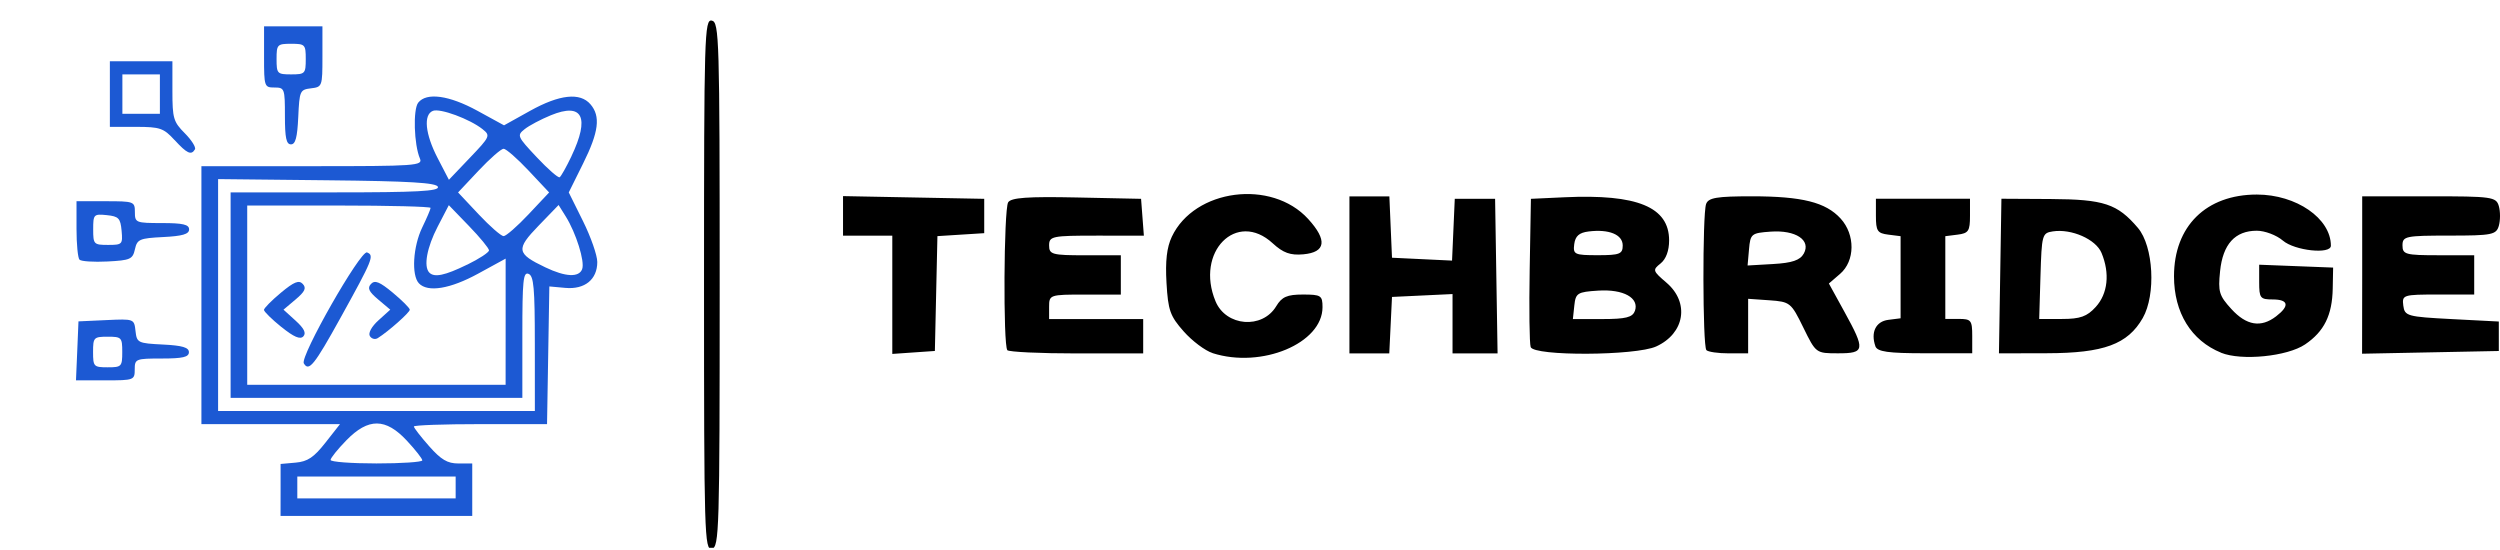 <?xml version="1.0" encoding="UTF-8" standalone="no"?>
<!-- Created with Inkscape (http://www.inkscape.org/) -->

<svg
   width="62.608mm"
   height="13.764mm"
   viewBox="0 0 62.608 13.764"
   version="1.1"
   id="svg1"
   xml:space="preserve"
   sodipodi:docname="Logo1.svg"
   inkscape:version="1.3.2 (091e20e, 2023-11-25, custom)"
   xmlns:inkscape="http://www.inkscape.org/namespaces/inkscape"
   xmlns:sodipodi="http://sodipodi.sourceforge.net/DTD/sodipodi-0.dtd"
   xmlns="http://www.w3.org/2000/svg"
   xmlns:svg="http://www.w3.org/2000/svg"><sodipodi:namedview
     id="namedview1"
     pagecolor="#ffffff"
     bordercolor="#000000"
     borderopacity="0.25"
     inkscape:showpageshadow="2"
     inkscape:pageopacity="0.0"
     inkscape:pagecheckerboard="0"
     inkscape:deskcolor="#d1d1d1"
     inkscape:document-units="mm"
     showgrid="false"
     inkscape:zoom="4.9571131"
     inkscape:cx="90.072587"
     inkscape:cy="70.706476"
     inkscape:window-width="1920"
     inkscape:window-height="1046"
     inkscape:window-x="-11"
     inkscape:window-y="-11"
     inkscape:window-maximized="1"
     inkscape:current-layer="layer1" /><defs
     id="defs1"><clipPath
       clipPathUnits="userSpaceOnUse"
       id="clipPath4"><rect
         style="fill:#6d7050;stroke-width:0.265"
         id="rect4"
         width="18.574"
         height="16.226"
         x="40.155"
         y="99.749" /></clipPath><clipPath
       clipPathUnits="userSpaceOnUse"
       id="clipPath8"><rect
         style="fill:#0000ff;stroke-width:0.265"
         id="rect9"
         width="45.635"
         height="13.504"
         x="55.527"
         y="85.445" /></clipPath></defs><g
     inkscape:label="Capa 1"
     inkscape:groupmode="layer"
     id="layer1"
     transform="translate(-38.18,-85.231)"><path
       style="fill:#000000;stroke-width:0.444"
       d="m 43.69,98.265 v -0.73 l 0.407,-0.038 c 0.322,-0.03 0.49,-0.148 0.8,-0.56 l 0.393,-0.522 h -1.866 -1.866 v -3.625 -3.625 h 2.986 c 2.803,0 2.981,-0.013 2.898,-0.215 -0.16,-0.391 -0.189,-1.381 -0.046,-1.57 0.223,-0.295 0.831,-0.208 1.595,0.228 l 0.716,0.409 0.704,-0.409 c 0.791,-0.459 1.343,-0.522 1.622,-0.184 0.279,0.338 0.227,0.777 -0.199,1.671 l -0.384,0.808 0.384,0.808 c 0.211,0.444 0.384,0.961 0.384,1.148 0,0.491 -0.338,0.777 -0.861,0.727 l -0.43,-0.041 -0.031,1.935 -0.031,1.935 H 49.074 c -0.986,0 -1.793,0.03 -1.793,0.067 0,0.037 0.185,0.286 0.411,0.553 0.321,0.379 0.493,0.486 0.786,0.486 h 0.375 v 0.737 0.737 h -2.581 -2.581 z m 4.714,-0.069 v -0.307 h -2.132 -2.132 v 0.307 0.307 h 2.132 2.132 z m -0.898,-0.763 c 0,-0.048 -0.187,-0.297 -0.416,-0.553 -0.571,-0.64 -1.036,-0.644 -1.628,-0.011 -0.234,0.25 -0.426,0.499 -0.426,0.553 0,0.054 0.556,0.098 1.235,0.098 0.679,0 1.235,-0.039 1.235,-0.087 z m 3.03,-3.279 c 0,-1.568 -0.029,-1.904 -0.168,-1.962 -0.145,-0.061 -0.168,0.177 -0.168,1.707 v 1.778 H 46.271 42.343 v -2.888 -2.888 h 2.815 c 2.202,0 2.805,-0.033 2.768,-0.154 -0.035,-0.117 -0.755,-0.162 -2.983,-0.186 l -2.937,-0.033 v 3.259 3.259 h 4.265 4.265 z m -0.786,-0.618 v -1.773 l -0.738,0.421 c -0.756,0.432 -1.358,0.535 -1.597,0.274 -0.206,-0.226 -0.16,-1.036 0.09,-1.573 0.123,-0.265 0.224,-0.512 0.224,-0.548 0,-0.037 -1.111,-0.066 -2.469,-0.066 h -2.469 v 2.519 2.519 h 3.479 3.479 z m -5.435,1.172 c -0.108,-0.191 1.53,-3.191 1.703,-3.119 0.2,0.084 0.158,0.191 -0.718,1.844 -0.704,1.328 -0.849,1.515 -0.984,1.275 z m -0.603,-1.022 c -0.259,-0.218 -0.47,-0.435 -0.47,-0.482 0,-0.047 0.205,-0.264 0.456,-0.482 0.355,-0.308 0.486,-0.363 0.589,-0.247 0.103,0.115 0.06,0.213 -0.193,0.436 l -0.326,0.287 0.326,0.309 c 0.231,0.219 0.291,0.348 0.208,0.442 -0.084,0.094 -0.255,0.018 -0.589,-0.264 z m 2.381,0.253 c -0.048,-0.085 0.048,-0.268 0.234,-0.443 l 0.316,-0.298 -0.326,-0.287 c -0.253,-0.223 -0.296,-0.321 -0.193,-0.436 0.104,-0.116 0.234,-0.061 0.589,0.247 0.251,0.218 0.456,0.432 0.456,0.477 -4e-6,0.078 -0.578,0.613 -0.862,0.798 -0.073,0.048 -0.169,0.021 -0.214,-0.058 z m 2.62,-2.005 c 0.324,-0.165 0.589,-0.346 0.589,-0.403 0,-0.056 -0.243,-0.365 -0.541,-0.686 l -0.541,-0.584 -0.301,0.605 c -0.289,0.582 -0.383,1.116 -0.226,1.288 0.134,0.147 0.42,0.085 1.019,-0.221 z m 3.098,0.121 c 0.075,-0.213 -0.165,-1.012 -0.442,-1.476 l -0.193,-0.323 -0.54,0.583 c -0.613,0.662 -0.595,0.782 0.182,1.169 0.547,0.273 0.909,0.29 0.994,0.047 z m -1.443,-1.538 0.553,-0.614 -0.553,-0.614 c -0.304,-0.338 -0.607,-0.614 -0.673,-0.614 -0.066,0 -0.369,0.277 -0.673,0.614 l -0.553,0.614 0.553,0.614 c 0.304,0.338 0.607,0.614 0.673,0.614 0.066,0 0.369,-0.277 0.673,-0.614 z m -1.238,-2.391 c -0.345,-0.287 -1.148,-0.596 -1.339,-0.516 -0.261,0.109 -0.208,0.652 0.129,1.33 l 0.302,0.607 0.565,-0.618 c 0.546,-0.597 0.557,-0.624 0.344,-0.802 z m 2.39,0.763 c 0.503,-1.102 0.303,-1.521 -0.551,-1.156 -0.269,0.115 -0.588,0.291 -0.708,0.392 -0.211,0.176 -0.2,0.204 0.328,0.79 0.301,0.334 0.578,0.587 0.616,0.561 0.038,-0.026 0.18,-0.29 0.316,-0.587 z m 4.291,3.471 c 0,-6.271 0.011,-6.652 0.196,-6.613 0.184,0.039 0.196,0.452 0.196,6.613 0,6.161 -0.012,6.574 -0.196,6.613 -0.185,0.039 -0.196,-0.342 -0.196,-6.613 z m -17.597,1.997 0.033,-0.83 0.75,-0.036 c 0.746,-0.036 0.75,-0.035 0.786,0.307 0.035,0.33 0.062,0.345 0.737,0.38 0.523,0.027 0.701,0.082 0.701,0.215 0,0.138 -0.167,0.178 -0.73,0.178 -0.703,0 -0.729,0.011 -0.729,0.307 0,0.299 -0.022,0.307 -0.791,0.307 H 38.18 Z m 1.212,0.031 c 0,-0.41 -0.019,-0.43 -0.393,-0.43 -0.374,0 -0.393,0.02 -0.393,0.43 0,0.41 0.019,0.43 0.393,0.43 0.374,0 0.393,-0.02 0.393,-0.43 z m 29.121,-0.315 c -0.187,-0.059 -0.513,-0.304 -0.724,-0.543 -0.34,-0.384 -0.39,-0.526 -0.43,-1.213 -0.032,-0.552 0.007,-0.889 0.133,-1.157 0.566,-1.199 2.497,-1.451 3.415,-0.445 0.485,0.532 0.443,0.834 -0.123,0.885 -0.324,0.029 -0.504,-0.036 -0.765,-0.276 -0.907,-0.836 -1.946,0.218 -1.432,1.453 0.262,0.63 1.172,0.703 1.52,0.122 0.14,-0.234 0.273,-0.292 0.667,-0.292 0.454,0 0.492,0.024 0.492,0.317 0,0.905 -1.524,1.542 -2.752,1.151 z m 25.255,-0.01 c -0.747,-0.303 -1.178,-1.002 -1.178,-1.913 0,-1.254 0.804,-2.047 2.075,-2.047 0.988,0 1.854,0.598 1.854,1.281 0,0.223 -0.908,0.126 -1.204,-0.129 -0.157,-0.135 -0.45,-0.246 -0.651,-0.246 -0.545,0 -0.851,0.336 -0.92,1.013 -0.053,0.517 -0.025,0.61 0.283,0.948 0.378,0.414 0.741,0.474 1.12,0.183 0.345,-0.264 0.312,-0.423 -0.087,-0.423 -0.311,0 -0.337,-0.034 -0.337,-0.435 v -0.435 l 0.926,0.036 0.926,0.036 -0.01,0.524 c -0.012,0.668 -0.215,1.077 -0.692,1.4 -0.446,0.302 -1.594,0.416 -2.104,0.209 z m -33.276,-1.45 v -1.481 h -0.617 -0.617 v -0.495 -0.495 l 1.768,0.034 1.768,0.034 v 0.43 0.43 l -0.586,0.037 -0.586,0.037 -0.032,1.438 -0.032,1.438 -0.533,0.037 -0.533,0.037 z m 2.881,1.386 c -0.107,-0.118 -0.089,-3.512 0.02,-3.7 0.069,-0.118 0.49,-0.149 1.71,-0.123 l 1.619,0.034 0.035,0.461 0.035,0.461 H 65.638 c -1.11,0 -1.185,0.015 -1.185,0.246 0,0.225 0.075,0.246 0.898,0.246 h 0.898 v 0.492 0.492 h -0.898 c -0.883,0 -0.898,0.005 -0.898,0.307 v 0.307 h 1.178 1.178 v 0.43 0.43 h -1.665 c -0.916,0 -1.698,-0.037 -1.74,-0.082 z m 8.567,-1.884 v -1.966 h 0.5 0.5 l 0.033,0.768 0.033,0.768 0.752,0.036 0.752,0.036 0.034,-0.774 0.034,-0.774 h 0.505 0.505 l 0.031,1.936 0.031,1.936 h -0.564 -0.564 v -0.743 -0.743 l -0.758,0.036 -0.758,0.036 -0.034,0.707 -0.034,0.707 h -0.499 -0.499 z m 4.539,1.807 c -0.031,-0.088 -0.042,-0.959 -0.025,-1.936 l 0.031,-1.776 0.842,-0.039 c 1.824,-0.084 2.619,0.244 2.619,1.081 0,0.257 -0.078,0.468 -0.214,0.577 -0.205,0.164 -0.199,0.184 0.15,0.483 0.581,0.498 0.456,1.268 -0.259,1.595 -0.514,0.235 -3.062,0.247 -3.144,0.015 z m 2.61,-0.903 c 0.115,-0.328 -0.286,-0.551 -0.92,-0.51 -0.519,0.033 -0.564,0.061 -0.597,0.374 l -0.036,0.338 h 0.74 c 0.584,0 0.755,-0.043 0.811,-0.202 z M 78.818,91.378 c 0,-0.273 -0.344,-0.414 -0.856,-0.35 -0.235,0.029 -0.332,0.115 -0.358,0.317 -0.033,0.258 0.005,0.277 0.589,0.277 0.548,0 0.625,-0.03 0.625,-0.243 z m 2.095,2.619 c -0.094,-0.102 -0.1,-3.391 -0.007,-3.656 0.056,-0.159 0.267,-0.194 1.15,-0.194 1.256,0.001 1.846,0.149 2.219,0.557 0.37,0.405 0.363,1.062 -0.014,1.386 l -0.28,0.241 0.392,0.713 c 0.525,0.954 0.512,1.035 -0.162,1.035 -0.553,0 -0.554,-4.63e-4 -0.87,-0.645 -0.306,-0.626 -0.332,-0.646 -0.849,-0.683 l -0.533,-0.037 v 0.683 0.683 h -0.486 c -0.267,0 -0.52,-0.037 -0.561,-0.082 z m 2.439,-2.414 c 0.188,-0.338 -0.2,-0.596 -0.83,-0.551 -0.482,0.034 -0.507,0.055 -0.541,0.442 l -0.036,0.406 0.641,-0.037 c 0.473,-0.027 0.674,-0.095 0.765,-0.259 z m 1.794,2.319 c -0.122,-0.349 0.01,-0.621 0.323,-0.661 l 0.308,-0.039 v -1.028 -1.028 l -0.309,-0.039 c -0.271,-0.034 -0.309,-0.091 -0.309,-0.469 v -0.43 h 1.178 1.178 v 0.43 c 0,0.378 -0.037,0.435 -0.309,0.469 l -0.309,0.039 v 1.036 1.036 h 0.337 c 0.31,0 0.337,0.034 0.337,0.43 v 0.43 h -1.182 c -0.926,0 -1.195,-0.038 -1.244,-0.177 z m 3.125,-1.758 0.031,-1.936 1.235,0.007 c 1.332,0.008 1.669,0.119 2.183,0.723 0.391,0.459 0.456,1.672 0.121,2.258 -0.376,0.657 -0.977,0.878 -2.392,0.881 l -1.209,0.003 z m 2.393,0.774 c 0.303,-0.332 0.358,-0.841 0.145,-1.353 -0.142,-0.342 -0.752,-0.611 -1.221,-0.539 -0.266,0.041 -0.277,0.081 -0.308,1.118 l -0.032,1.075 h 0.571 c 0.456,0 0.626,-0.06 0.846,-0.302 z m 6.673,-0.801 V 90.147 H 99.012 c 1.577,0 1.68,0.014 1.747,0.246 0.039,0.135 0.039,0.356 0,0.492 -0.065,0.225 -0.17,0.246 -1.242,0.246 -1.096,0 -1.171,0.016 -1.171,0.246 0,0.225 0.075,0.246 0.898,0.246 h 0.898 v 0.492 0.492 h -0.906 c -0.875,0 -0.904,0.009 -0.87,0.277 0.034,0.262 0.097,0.28 1.214,0.338 l 1.178,0.061 v 0.369 0.369 l -1.712,0.034 -1.712,0.034 z M 38.27,91.791 c -0.044,-0.048 -0.08,-0.437 -0.08,-0.865 v -0.778 h 0.786 c 0.763,0 0.786,0.009 0.786,0.307 0,0.296 0.026,0.307 0.73,0.307 0.563,0 0.73,0.041 0.73,0.178 0,0.133 -0.178,0.188 -0.697,0.215 -0.639,0.034 -0.702,0.062 -0.762,0.344 -0.06,0.28 -0.125,0.31 -0.739,0.343 -0.37,0.02 -0.709,-0.003 -0.753,-0.051 z m 1.134,-0.814 c -0.031,-0.351 -0.079,-0.404 -0.4,-0.438 -0.35,-0.037 -0.365,-0.021 -0.365,0.399 0,0.42 0.016,0.438 0.4,0.438 0.384,0 0.398,-0.016 0.365,-0.399 z m 1.424,-2.55 C 40.536,88.093 40.437,88.058 39.797,88.058 H 39.088 V 87.136 86.215 H 39.93 40.772 v 0.837 c 0,0.768 0.028,0.866 0.333,1.186 0.183,0.192 0.306,0.396 0.274,0.453 -0.099,0.175 -0.214,0.119 -0.551,-0.265 z M 40.435,87.136 V 86.583 H 39.93 39.425 v 0.553 0.553 H 39.93 40.435 Z m 3.367,0.614 c 0,-0.77 -0.01,-0.799 -0.281,-0.799 -0.273,0 -0.281,-0.025 -0.281,-0.86 v -0.86 h 0.786 0.786 v 0.852 c 0,0.838 -0.005,0.853 -0.309,0.891 -0.296,0.037 -0.31,0.071 -0.342,0.807 -0.025,0.573 -0.075,0.768 -0.196,0.768 -0.126,0 -0.163,-0.182 -0.163,-0.799 z m 0.561,-1.598 c 0,-0.41 -0.019,-0.43 -0.393,-0.43 -0.374,0 -0.393,0.02 -0.393,0.43 0,0.41 0.019,0.43 0.393,0.43 0.374,0 0.393,-0.02 0.393,-0.43 z"
       id="path1"
       inkscape:export-filename="Logo.png"
       inkscape:export-xdpi="96"
       inkscape:export-ydpi="96"
       clip-path="url(#clipPath8)" /><g
       id="g3"
       clip-path="url(#clipPath4)"
       transform="matrix(0.93,0,0,0.891,1.722,-3.659)"
       style="fill:#074acf;fill-opacity:0.914"
       inkscape:export-filename="tech_icon.png"
       inkscape:export-xdpi="96"
       inkscape:export-ydpi="96"><g
         inkscape:label="Clip"
         id="g2"
         style="fill:#074acf;fill-opacity:0.914"><path
           style="fill:#074acf;fill-opacity:0.914;stroke-width:0.444"
           d="m 46.758,113.535 v -0.73 l 0.407,-0.038 c 0.322,-0.03 0.49,-0.148 0.8,-0.56 l 0.393,-0.522 h -1.866 -1.866 v -3.625 -3.625 h 2.986 c 2.803,0 2.981,-0.013 2.898,-0.215 -0.16,-0.391 -0.189,-1.381 -0.046,-1.57 0.223,-0.295 0.831,-0.208 1.595,0.228 l 0.716,0.409 0.704,-0.409 c 0.791,-0.459 1.343,-0.522 1.622,-0.184 0.279,0.338 0.227,0.777 -0.199,1.671 l -0.384,0.808 0.384,0.808 c 0.211,0.444 0.384,0.961 0.384,1.148 0,0.491 -0.338,0.777 -0.861,0.727 l -0.43,-0.041 -0.031,1.935 -0.031,1.935 h -1.793 c -0.986,0 -1.793,0.03 -1.793,0.067 0,0.037 0.185,0.286 0.411,0.553 0.321,0.379 0.493,0.486 0.786,0.486 h 0.375 v 0.737 0.737 h -2.581 -2.581 z m 4.714,-0.069 v -0.307 h -2.132 -2.132 v 0.307 0.307 h 2.132 2.132 z m -0.898,-0.763 c 0,-0.048 -0.187,-0.297 -0.416,-0.553 -0.571,-0.64 -1.036,-0.644 -1.628,-0.011 -0.234,0.25 -0.426,0.499 -0.426,0.553 0,0.054 0.556,0.098 1.235,0.098 0.679,0 1.235,-0.039 1.235,-0.087 z m 3.03,-3.279 c 0,-1.568 -0.029,-1.904 -0.168,-1.962 -0.145,-0.061 -0.168,0.177 -0.168,1.707 v 1.778 h -3.928 -3.928 v -2.888 -2.888 h 2.815 c 2.202,0 2.805,-0.033 2.768,-0.154 -0.035,-0.117 -0.755,-0.162 -2.983,-0.186 l -2.937,-0.033 v 3.259 3.259 h 4.265 4.265 z m -0.786,-0.618 v -1.773 l -0.738,0.421 c -0.756,0.432 -1.358,0.535 -1.597,0.274 -0.206,-0.226 -0.16,-1.036 0.09,-1.573 0.123,-0.265 0.224,-0.512 0.224,-0.548 0,-0.036 -1.111,-0.066 -2.469,-0.066 h -2.469 v 2.519 2.519 h 3.479 3.479 z m -5.435,1.172 c -0.108,-0.191 1.53,-3.191 1.703,-3.119 0.2,0.084 0.158,0.191 -0.718,1.844 -0.704,1.328 -0.849,1.515 -0.984,1.275 z m -0.603,-1.022 c -0.259,-0.218 -0.47,-0.435 -0.47,-0.482 0,-0.047 0.205,-0.264 0.456,-0.482 0.355,-0.308 0.486,-0.363 0.589,-0.247 0.103,0.115 0.06,0.213 -0.193,0.436 l -0.326,0.287 0.326,0.309 c 0.231,0.219 0.291,0.348 0.208,0.442 -0.084,0.094 -0.255,0.018 -0.589,-0.264 z m 2.381,0.253 c -0.048,-0.085 0.048,-0.268 0.234,-0.443 l 0.316,-0.298 -0.326,-0.287 c -0.253,-0.223 -0.296,-0.321 -0.193,-0.436 0.104,-0.116 0.234,-0.061 0.589,0.247 0.251,0.218 0.456,0.432 0.456,0.477 -4e-6,0.078 -0.578,0.613 -0.862,0.798 -0.073,0.048 -0.169,0.021 -0.214,-0.059 z m 2.62,-2.005 c 0.324,-0.165 0.589,-0.346 0.589,-0.403 0,-0.056 -0.243,-0.365 -0.541,-0.686 l -0.541,-0.584 -0.301,0.605 c -0.289,0.582 -0.383,1.116 -0.226,1.288 0.134,0.147 0.42,0.085 1.019,-0.221 z m 3.098,0.121 c 0.075,-0.213 -0.165,-1.012 -0.442,-1.476 l -0.193,-0.323 -0.54,0.583 c -0.613,0.662 -0.595,0.782 0.182,1.169 0.547,0.273 0.909,0.29 0.994,0.047 z m -1.443,-1.538 0.553,-0.614 -0.553,-0.614 c -0.304,-0.338 -0.607,-0.614 -0.673,-0.614 -0.066,0 -0.369,0.277 -0.673,0.614 l -0.553,0.614 0.553,0.614 c 0.304,0.338 0.607,0.614 0.673,0.614 0.066,0 0.369,-0.277 0.673,-0.614 z m -1.238,-2.391 c -0.345,-0.287 -1.148,-0.596 -1.339,-0.516 -0.261,0.109 -0.208,0.652 0.129,1.33 l 0.302,0.607 0.565,-0.618 c 0.546,-0.597 0.557,-0.624 0.344,-0.802 z m 2.39,0.763 c 0.503,-1.102 0.303,-1.521 -0.551,-1.156 -0.269,0.115 -0.588,0.291 -0.708,0.392 -0.211,0.176 -0.2,0.204 0.328,0.79 0.301,0.334 0.578,0.587 0.616,0.561 0.038,-0.026 0.18,-0.29 0.316,-0.587 z m 4.291,3.471 c 0,-6.271 0.011,-6.652 0.196,-6.613 0.184,0.039 0.196,0.452 0.196,6.613 0,6.161 -0.012,6.574 -0.196,6.613 -0.185,0.039 -0.196,-0.342 -0.196,-6.613 z m -17.597,1.997 0.033,-0.83 0.75,-0.036 c 0.746,-0.036 0.75,-0.035 0.786,0.307 0.035,0.33 0.062,0.345 0.737,0.38 0.523,0.027 0.701,0.082 0.701,0.215 0,0.138 -0.167,0.178 -0.73,0.178 -0.703,0 -0.729,0.011 -0.729,0.307 0,0.299 -0.022,0.307 -0.791,0.307 h -0.791 z m 1.212,0.031 c 0,-0.41 -0.019,-0.43 -0.393,-0.43 -0.374,0 -0.393,0.021 -0.393,0.43 0,0.41 0.019,0.43 0.393,0.43 0.374,0 0.393,-0.021 0.393,-0.43 z m 29.121,-0.315 c -0.187,-0.059 -0.513,-0.304 -0.724,-0.543 -0.34,-0.384 -0.39,-0.526 -0.43,-1.213 -0.032,-0.552 0.007,-0.889 0.133,-1.157 0.566,-1.199 2.497,-1.451 3.415,-0.445 0.485,0.532 0.443,0.834 -0.123,0.885 -0.324,0.029 -0.504,-0.036 -0.765,-0.277 -0.907,-0.836 -1.946,0.218 -1.432,1.453 0.262,0.63 1.172,0.703 1.52,0.122 0.14,-0.234 0.273,-0.292 0.667,-0.292 0.454,0 0.492,0.025 0.492,0.317 0,0.905 -1.524,1.542 -2.752,1.151 z m 25.255,-0.01 c -0.747,-0.303 -1.178,-1.002 -1.178,-1.913 0,-1.254 0.804,-2.047 2.075,-2.047 0.988,0 1.854,0.598 1.854,1.281 0,0.223 -0.908,0.126 -1.204,-0.129 -0.157,-0.135 -0.45,-0.246 -0.651,-0.246 -0.545,0 -0.851,0.336 -0.92,1.013 -0.053,0.517 -0.025,0.61 0.283,0.948 0.378,0.414 0.741,0.474 1.12,0.183 0.345,-0.264 0.312,-0.423 -0.087,-0.423 -0.311,0 -0.337,-0.034 -0.337,-0.435 v -0.435 l 0.926,0.036 0.926,0.036 -0.01,0.524 c -0.012,0.668 -0.215,1.077 -0.692,1.4 -0.446,0.302 -1.594,0.416 -2.104,0.209 z m -33.276,-1.45 v -1.481 h -0.617 -0.617 v -0.495 -0.495 l 1.768,0.034 1.768,0.034 v 0.43 0.43 l -0.586,0.037 -0.586,0.037 -0.032,1.438 -0.032,1.438 -0.533,0.037 -0.533,0.037 z m 2.881,1.386 c -0.107,-0.118 -0.089,-3.512 0.02,-3.7 0.069,-0.118 0.49,-0.149 1.71,-0.123 l 1.619,0.034 0.035,0.461 0.035,0.461 h -1.185 c -1.11,0 -1.185,0.015 -1.185,0.246 0,0.225 0.075,0.246 0.898,0.246 h 0.898 v 0.492 0.492 H 68.418 c -0.883,0 -0.898,0.005 -0.898,0.307 v 0.307 h 1.178 1.178 v 0.43 0.43 H 68.213 c -0.916,0 -1.698,-0.037 -1.74,-0.082 z m 8.567,-1.884 v -1.966 h 0.5 0.5 l 0.033,0.768 0.033,0.768 0.752,0.036 0.752,0.036 0.034,-0.774 0.034,-0.774 h 0.505 0.505 l 0.031,1.936 0.031,1.936 h -0.564 -0.564 v -0.743 -0.743 l -0.758,0.036 -0.758,0.036 -0.034,0.707 -0.034,0.707 h -0.499 -0.499 z m 4.539,1.807 c -0.031,-0.088 -0.042,-0.959 -0.025,-1.936 l 0.031,-1.776 0.842,-0.039 c 1.824,-0.084 2.619,0.244 2.619,1.081 0,0.257 -0.078,0.468 -0.214,0.577 -0.205,0.164 -0.199,0.184 0.15,0.483 0.581,0.498 0.456,1.268 -0.259,1.595 -0.514,0.235 -3.062,0.247 -3.144,0.015 z m 2.61,-0.903 c 0.115,-0.328 -0.286,-0.551 -0.92,-0.51 -0.519,0.033 -0.564,0.061 -0.597,0.374 l -0.036,0.338 h 0.74 c 0.584,0 0.755,-0.043 0.811,-0.202 z m -0.302,-1.639 c 0,-0.273 -0.344,-0.414 -0.856,-0.35 -0.235,0.029 -0.332,0.115 -0.358,0.317 -0.033,0.258 0.005,0.277 0.589,0.277 0.548,0 0.625,-0.03 0.625,-0.243 z m 2.095,2.619 c -0.094,-0.102 -0.1,-3.391 -0.007,-3.656 0.056,-0.159 0.267,-0.194 1.15,-0.194 1.256,0.001 1.846,0.149 2.219,0.557 0.37,0.405 0.363,1.062 -0.014,1.386 l -0.28,0.241 0.392,0.713 c 0.525,0.954 0.512,1.035 -0.162,1.035 -0.553,0 -0.554,-4.6e-4 -0.87,-0.645 -0.306,-0.626 -0.332,-0.646 -0.849,-0.683 l -0.533,-0.037 v 0.683 0.683 h -0.486 c -0.267,0 -0.52,-0.037 -0.561,-0.082 z m 2.439,-2.414 c 0.188,-0.338 -0.2,-0.596 -0.83,-0.551 -0.482,0.035 -0.507,0.055 -0.541,0.442 l -0.036,0.406 0.641,-0.037 c 0.473,-0.027 0.674,-0.095 0.765,-0.259 z m 1.794,2.319 c -0.122,-0.349 0.01,-0.621 0.323,-0.661 l 0.308,-0.039 v -1.028 -1.028 l -0.309,-0.039 c -0.271,-0.034 -0.309,-0.091 -0.309,-0.469 v -0.43 h 1.178 1.178 v 0.43 c 0,0.378 -0.037,0.435 -0.309,0.469 l -0.309,0.039 v 1.036 1.036 h 0.337 c 0.31,0 0.337,0.034 0.337,0.43 v 0.43 h -1.182 c -0.926,0 -1.195,-0.038 -1.244,-0.177 z m 3.125,-1.758 0.031,-1.935 1.235,0.007 c 1.332,0.008 1.669,0.119 2.183,0.723 0.391,0.459 0.456,1.672 0.121,2.258 -0.376,0.657 -0.977,0.878 -2.392,0.881 l -1.209,0.003 z m 2.393,0.774 c 0.303,-0.332 0.358,-0.841 0.145,-1.353 -0.142,-0.342 -0.752,-0.611 -1.221,-0.539 -0.266,0.041 -0.277,0.081 -0.308,1.118 l -0.032,1.075 h 0.571 c 0.456,0 0.626,-0.06 0.846,-0.302 z m 6.673,-0.801 v -1.969 h 1.676 c 1.577,0 1.68,0.014 1.747,0.246 0.039,0.135 0.039,0.356 0,0.492 -0.065,0.225 -0.17,0.246 -1.242,0.246 -1.096,0 -1.171,0.016 -1.171,0.246 0,0.225 0.075,0.246 0.898,0.246 h 0.898 v 0.492 0.492 h -0.906 c -0.875,0 -0.904,0.009 -0.87,0.277 0.034,0.262 0.097,0.28 1.214,0.338 l 1.178,0.061 v 0.369 0.369 l -1.712,0.034 -1.712,0.034 z m -59.066,-0.326 c -0.044,-0.048 -0.08,-0.437 -0.08,-0.865 v -0.778 h 0.786 c 0.763,0 0.786,0.009 0.786,0.307 0,0.296 0.026,0.307 0.73,0.307 0.563,0 0.73,0.041 0.73,0.178 0,0.133 -0.178,0.188 -0.697,0.215 -0.639,0.034 -0.702,0.062 -0.762,0.344 -0.06,0.28 -0.125,0.31 -0.739,0.343 -0.37,0.02 -0.709,-0.003 -0.753,-0.051 z m 1.134,-0.814 c -0.031,-0.351 -0.079,-0.404 -0.4,-0.438 -0.35,-0.037 -0.365,-0.021 -0.365,0.399 0,0.42 0.016,0.438 0.4,0.438 0.384,0 0.398,-0.016 0.365,-0.399 z m 1.424,-2.55 c -0.292,-0.333 -0.39,-0.369 -1.031,-0.369 h -0.709 v -0.922 -0.922 h 0.842 0.842 v 0.837 c 0,0.768 0.028,0.866 0.333,1.186 0.183,0.192 0.306,0.396 0.274,0.453 -0.099,0.175 -0.214,0.119 -0.551,-0.265 z m -0.393,-1.29 v -0.553 h -0.505 -0.505 v 0.553 0.553 h 0.505 0.505 z m 3.367,0.614 c 0,-0.77 -0.01,-0.799 -0.281,-0.799 -0.273,0 -0.281,-0.025 -0.281,-0.86 v -0.86 h 0.786 0.786 v 0.852 c 0,0.838 -0.005,0.853 -0.309,0.891 -0.296,0.037 -0.31,0.071 -0.342,0.807 -0.025,0.573 -0.075,0.768 -0.196,0.768 -0.126,0 -0.163,-0.182 -0.163,-0.799 z m 0.561,-1.598 c 0,-0.41 -0.019,-0.43 -0.393,-0.43 -0.374,0 -0.393,0.021 -0.393,0.43 0,0.41 0.019,0.43 0.393,0.43 0.374,0 0.393,-0.021 0.393,-0.43 z"
           id="path1-9"
           inkscape:export-filename="Logo.png"
           inkscape:export-xdpi="96"
           inkscape:export-ydpi="96" /></g></g></g></svg>
